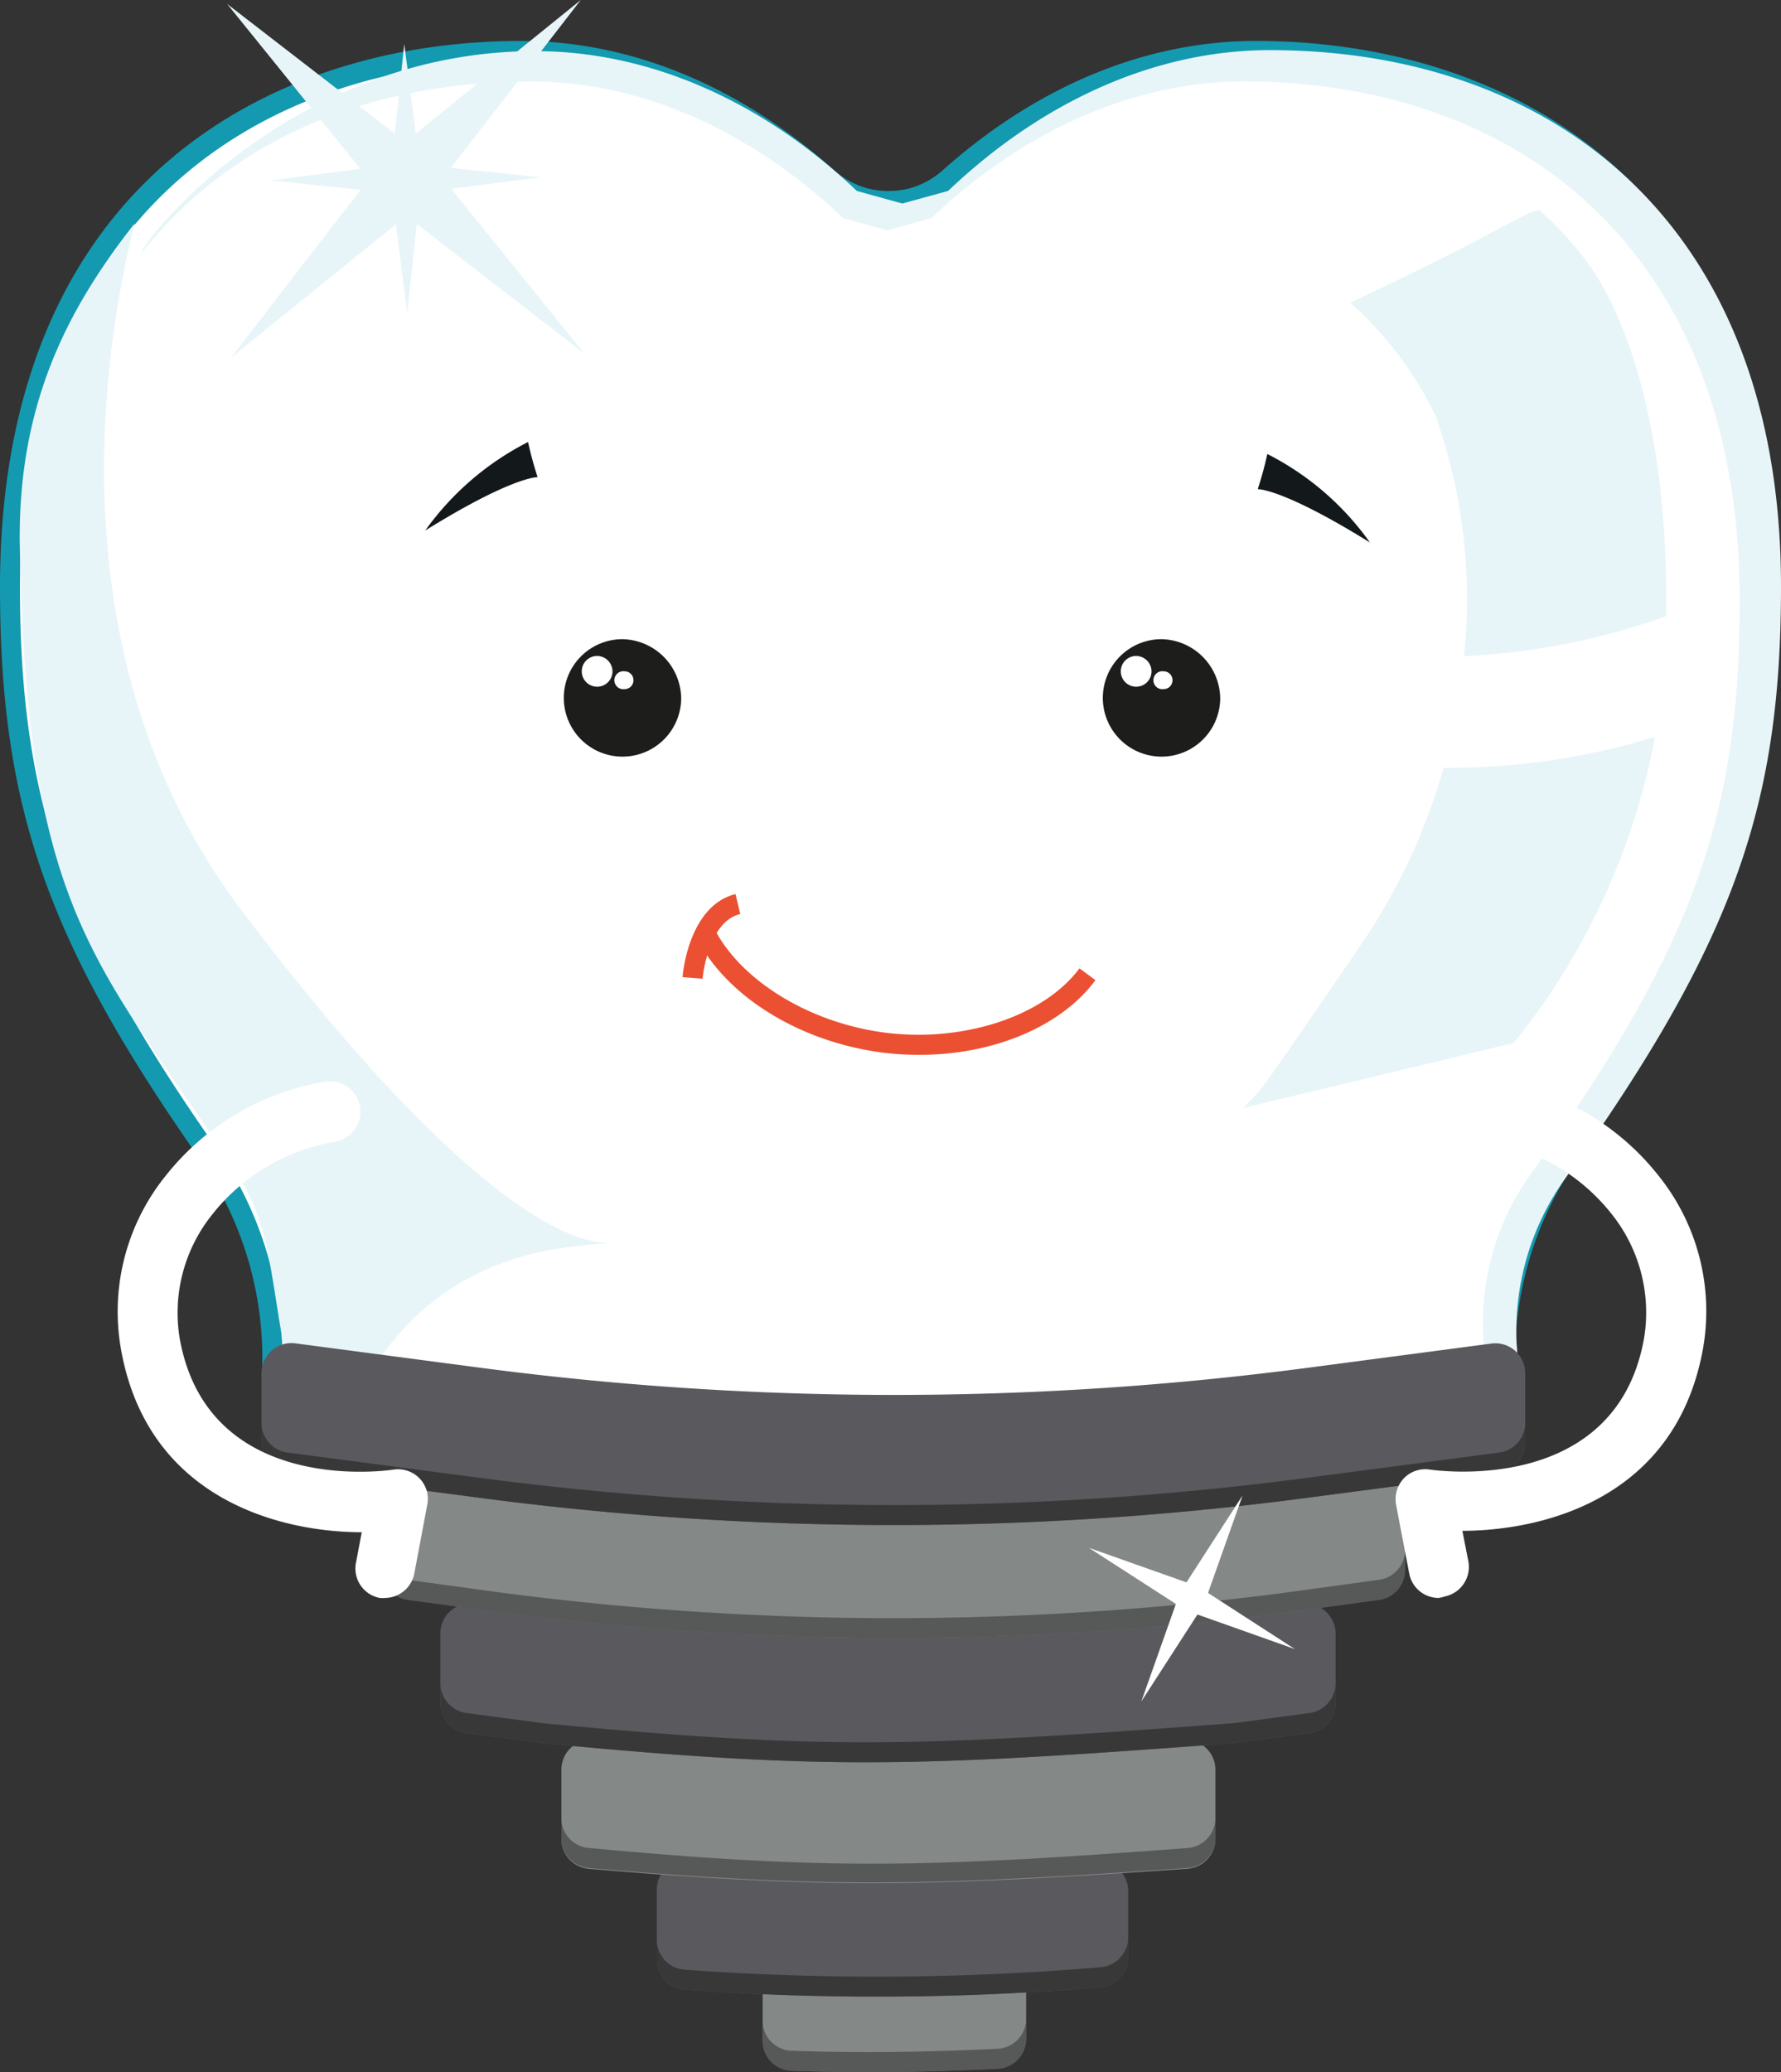 <svg xmlns="http://www.w3.org/2000/svg" viewBox="0 0 89.21 103.74"><rect x="0" y="0" width="89.21" height="103.74" fill="#333333" stroke="none"/><defs><style>.cls-1{fill:#fff;}.cls-2{fill:#139ab0;}.cls-3{fill:#13181b;}.cls-4{fill:#e8f5f8;}.cls-5{fill:none;stroke:#e4eaea;stroke-linecap:round;stroke-miterlimit:10;stroke-width:3px;}.cls-6{fill:#eb5032;}.cls-7{fill:#848887;}.cls-8{fill:#5a595d;}.cls-9{fill:#383838;}.cls-10{opacity:0.6;}.cls-11{fill:#1d1d1b;}</style></defs><title>03 Имплантация</title><g id="Слой_3" data-name="Слой 3"><path class="cls-1" d="M88.51,29.39c0-18.17-11.46-26.84-25.6-26.84-5.51,0-10.85,2.36-15.31,6.31a4.79,4.79,0,0,1-1.87,1,4.63,4.63,0,0,1-2.45,0,4.79,4.79,0,0,1-1.87-1C37,4.91,31.61,2.55,26.1,2.55,12,2.55.5,11.22.5,29.39c0,10.49,2.12,17.23,9.94,28.39a17.8,17.8,0,0,1,3.17,11.36,1.41,1.41,0,0,1,.68-.08l9.41,1.23a158.15,158.15,0,0,0,41.24,0l9.33-1.23a1.44,1.44,0,0,1,1.14.35.45.45,0,0,0,0-.11,17.83,17.83,0,0,1,3.17-11.52C86.39,46.62,88.51,39.89,88.51,29.39Z"/><path class="cls-2" d="M44.29,72.14a158.81,158.81,0,0,1-20.66-1.35l-9.4-1.23a1,1,0,0,0-.45,0,.5.5,0,0,1-.47-.07.51.51,0,0,1-.2-.43,17.45,17.45,0,0,0-3.08-11C2.34,47.1,0,40.4,0,29.39,0,9.23,13.48,2.05,26.1,2.05c5.48,0,10.89,2.23,15.64,6.43a4.18,4.18,0,0,0,1.67.94,4.28,4.28,0,0,0,2.19,0,4.18,4.18,0,0,0,1.67-.94C52,4.28,57.43,2.05,62.91,2.05,75.53,2.05,89,9.23,89,29.39c0,11-2.35,17.71-10,28.68a17.42,17.42,0,0,0-3.07,11.2.58.58,0,0,1-.27.54.5.5,0,0,1-.55,0,.91.91,0,0,0-.75-.23L65,70.78A157.73,157.73,0,0,1,44.29,72.14ZM14.14,68.55a.82.82,0,0,1,.22,0l9.4,1.23a158,158,0,0,0,41.11,0l9.33-1.23a2.14,2.14,0,0,1,.67,0,18.37,18.37,0,0,1,3.29-11.1C85.71,46.73,88,40.16,88,29.39,88,10,75,3.05,62.91,3.05c-5.23,0-10.41,2.14-15,6.18a5.07,5.07,0,0,1-4.79,1.15,5.27,5.27,0,0,1-2.07-1.15c-4.56-4-9.74-6.18-15-6.18C14,3.05,1,10,1,29.39c0,10.77,2.3,17.34,9.85,28.1A18.42,18.42,0,0,1,14.14,68.55Z"/><path class="cls-3" d="M63,24.49s1.22-.06,5.62,2.67a14.13,14.13,0,0,0-5.14-4.43A17.87,17.87,0,0,1,63,24.49Z"/><path class="cls-3" d="M26.93,23.89s-1.23-.06-5.63,2.67a14.27,14.27,0,0,1,5.15-4.43A17.87,17.87,0,0,0,26.93,23.89Z"/><path class="cls-4" d="M79.25,12.8a16.28,16.28,0,0,0-2.12-2.26c-.47-.13-1.77,1-9.5,4.61a18.15,18.15,0,0,1,4.29,5.7,27.5,27.5,0,0,1,1.41,12,34.71,34.71,0,0,0,10.13-2C83.59,21.24,81.33,15.37,79.25,12.8Z"/><path class="cls-4" d="M72.31,38.44a30.47,30.47,0,0,1-4.15,8.87c-2.51,3.68-4,5.83-4.88,7.06-.17.24-1,1.1-1,1.1l13.54-3.25a34.41,34.41,0,0,0,7.08-15.33A35.29,35.29,0,0,1,72.31,38.44Z"/><path class="cls-5" d="M12.39,58.11"/><polygon class="cls-4" points="29.09 0 22.18 8.93 29.28 17.71 20.35 10.81 11.57 17.91 18.47 8.97 11.38 0.2 20.31 7.1 29.09 0"/><polygon class="cls-4" points="20.4 15.71 19.63 9.67 13.57 9.03 19.61 8.25 20.25 2.2 21.03 8.24 27.08 8.88 21.04 9.65 20.4 15.71"/><path class="cls-4" d="M1.7,20.42v0Z"/><path class="cls-4" d="M14.69,68.56l3.63.58c4-7,10.81-6.67,12.21-6.93-1.21.09-6.39-.71-18.42-16.62C3.34,34,4.68,19.49,6.74,11.19,3.43,15.41.78,20.29,1,27.72,1.37,46,5,48.24,11.74,58.55c1.62,2.48,1.71,4.35,2.34,8.11a5.87,5.87,0,0,1,0,1.85A1.41,1.41,0,0,1,14.69,68.56Z"/><path class="cls-4" d="M30.53,62.21a1.77,1.77,0,0,0,.3-.05Z"/><path class="cls-4" d="M89.21,29.35c0-18.18-11.46-26.84-25.6-26.84-5.85,0-11.5,2.65-16.12,7.05l-2.29.63-2.28-.63c-4.62-4.4-10.27-7-16.12-7-12,0-19.53,9.26-19.76,10.18C11.59,6.9,18.65,4.08,26.59,4.08c5.67,0,11.16,2.58,15.64,6.84l2.22.62,2.21-.62c4.48-4.26,10-6.84,15.64-6.84,13.72,0,24.84,8.41,24.84,26,0,10.55-2.2,17.18-10.49,28.73A12.74,12.74,0,0,0,74.31,67c0,.73.09.55.16,1.47l.5,0c.44-.06.66-.21,1,.08-.07-.89.08-.51,0-1.23A13.14,13.14,0,0,1,78.4,59C86.94,47.06,89.21,40.22,89.21,29.35Z"/><path class="cls-6" d="M46.06,52.81a14.79,14.79,0,0,1-1.75-.1c-4.1-.5-7.77-2.7-9.35-5.62l.88-.48c1.41,2.6,4.86,4.65,8.59,5.1,3.92.47,7.88-.86,9.64-3.23l.8.59C53.15,51.4,49.75,52.81,46.06,52.81Z"/><path class="cls-6" d="M35.19,49l-1-.08c0-.15.31-3.58,2.65-4.16l.24,1C35.44,46.14,35.19,49,35.19,49Z"/><path class="cls-7" d="M39.64,103.67c3.42.12,6.57.08,10.36-.1A1.51,1.51,0,0,0,51.4,102V99a1.5,1.5,0,0,0-1.54-1.52c-3.39.13-6.67.11-10.11,0A1.5,1.5,0,0,0,38.2,99v3.2A1.5,1.5,0,0,0,39.64,103.67Z"/><path class="cls-8" d="M34.27,99.61a133.69,133.69,0,0,0,20.85-.12A1.51,1.51,0,0,0,56.51,98V94.7a1.5,1.5,0,0,0-1.6-1.52,131.38,131.38,0,0,1-20.42-.06,1.49,1.49,0,0,0-1.59,1.51v3.46A1.5,1.5,0,0,0,34.27,99.61Z"/><path class="cls-7" d="M29.47,93.56c11.81,1,16.75.92,30,0A1.51,1.51,0,0,0,60.88,92V88.63a1.5,1.5,0,0,0-1.64-1.52c-10.61,1.13-18.47.94-29.51,0a1.49,1.49,0,0,0-1.61,1.52V92A1.5,1.5,0,0,0,29.47,93.56Z"/><path class="cls-8" d="M65.61,86.76l-3.88.52h-.08c-15.8,1.18-20.28,1.34-34.38,0l-3.92-.52a1.51,1.51,0,0,1-1.29-1.51V81.8a1.49,1.49,0,0,1,1.67-1.51l3.57.48c13.24,1.26,21.7,1.52,34.42,0l3.51-.47A1.5,1.5,0,0,1,66.9,81.8v3.45A1.51,1.51,0,0,1,65.61,86.76Z"/><path class="cls-7" d="M70.38,78.58a1.51,1.51,0,0,1-1.28,1.51l-4.67.64a151.64,151.64,0,0,1-39.36,0l-4.67-.64a1.51,1.51,0,0,1-1.28-1.51v-3.2a1.5,1.5,0,0,1,1.67-1.52l4.32.6a151.12,151.12,0,0,0,39.35,0l4.25-.58a1.49,1.49,0,0,1,1.67,1.51Z"/><path class="cls-8" d="M75.11,73.72,65.37,75a158.15,158.15,0,0,1-41.24,0l-9.74-1.28a1.5,1.5,0,0,1-1.29-1.51V68.77a1.5,1.5,0,0,1,1.66-1.52l9.41,1.24a158.59,158.59,0,0,0,41.24,0l9.33-1.23a1.5,1.5,0,0,1,1.66,1.52v3.44A1.5,1.5,0,0,1,75.11,73.72Z"/><path class="cls-9" d="M75.11,72.72,65.37,74a158.15,158.15,0,0,1-41.24,0l-9.74-1.28a1.5,1.5,0,0,1-1.29-1.51v1a1.5,1.5,0,0,0,1.29,1.51L24.13,75a158.15,158.15,0,0,0,41.24,0l9.74-1.28a1.5,1.5,0,0,0,1.29-1.51v-1A1.5,1.5,0,0,1,75.11,72.72Z"/><g class="cls-10"><path class="cls-9" d="M69.1,79.09l-4.67.64a151.64,151.64,0,0,1-39.36,0l-4.67-.64a1.51,1.51,0,0,1-1.28-1.51v1a1.51,1.51,0,0,0,1.28,1.51l4.67.64a151.64,151.64,0,0,0,39.36,0l4.67-.64a1.51,1.51,0,0,0,1.28-1.51v-1A1.51,1.51,0,0,1,69.1,79.09Z"/></g><path class="cls-1" d="M19.3,80a1.37,1.37,0,0,1-.28,0,1.5,1.5,0,0,1-1.19-1.76l.29-1.53c-4,0-10.72-1.61-12.06-9.16A10.82,10.82,0,0,1,8.27,58.9a12.86,12.86,0,0,1,8-4.74,1.5,1.5,0,1,1,.52,3,9.91,9.91,0,0,0-6.14,3.62A7.85,7.85,0,0,0,9,67c1.42,8,10.59,6.59,10.68,6.58A1.5,1.5,0,0,1,21,74a1.47,1.47,0,0,1,.4,1.34l-.65,3.45A1.51,1.51,0,0,1,19.3,80Z"/><path class="cls-1" d="M72.06,80a1.5,1.5,0,0,1-1.47-1.21l-.66-3.45a1.53,1.53,0,0,1,.4-1.34,1.49,1.49,0,0,1,1.33-.42c.09,0,9.27,1.41,10.69-6.58a7.9,7.9,0,0,0-1.63-6.23,9.91,9.91,0,0,0-6.14-3.62,1.5,1.5,0,0,1,.52-3,12.84,12.84,0,0,1,8,4.74,10.82,10.82,0,0,1,2.21,8.59c-1.34,7.55-8,9.15-12.06,9.16l.3,1.53a1.51,1.51,0,0,1-1.2,1.76A1.32,1.32,0,0,1,72.06,80Z"/><polygon class="cls-1" points="57.17 85.18 58.9 80.3 54.54 77.49 59.43 79.22 62.24 74.87 60.51 79.75 64.86 82.56 59.98 80.83 57.17 85.18"/><path class="cls-9" d="M65.61,85.76l-3.88.52h-.08c-15.8,1.18-20.28,1.34-34.38,0l-3.92-.52a1.51,1.51,0,0,1-1.29-1.51v1a1.51,1.51,0,0,0,1.29,1.51l3.92.52c14.1,1.34,18.58,1.18,34.38,0h.08l3.88-.52a1.51,1.51,0,0,0,1.29-1.51v-1A1.51,1.51,0,0,1,65.61,85.76Z"/><g class="cls-10"><path class="cls-9" d="M59.51,92.52c-13.29,1-18.23,1.09-30,0A1.5,1.5,0,0,1,28.12,91v1a1.5,1.5,0,0,0,1.35,1.52c11.81,1,16.75.92,30,0A1.51,1.51,0,0,0,60.88,92V91A1.51,1.51,0,0,1,59.51,92.52Z"/></g><path class="cls-9" d="M55.12,98.49a133.69,133.69,0,0,1-20.85.12,1.5,1.5,0,0,1-1.37-1.52v1a1.5,1.5,0,0,0,1.37,1.52,133.69,133.69,0,0,0,20.85-.12A1.51,1.51,0,0,0,56.51,98V97A1.51,1.51,0,0,1,55.12,98.49Z"/><g class="cls-10"><path class="cls-9" d="M50,102.57c-3.79.18-6.94.22-10.36.1a1.5,1.5,0,0,1-1.44-1.52v1a1.5,1.5,0,0,0,1.44,1.52c3.42.12,6.57.08,10.36-.1A1.51,1.51,0,0,0,51.4,102v-1A1.51,1.51,0,0,1,50,102.57Z"/></g><path class="cls-11" d="M34.12,35a2.94,2.94,0,1,1-2.94-3A3,3,0,0,1,34.12,35Z"/><path class="cls-1" d="M30.68,33.61a.77.77,0,1,1-.77-.77A.78.78,0,0,1,30.68,33.61Z"/><path class="cls-1" d="M31.73,34.06a.44.44,0,0,1-.44.44.45.45,0,1,1,0-.89A.44.44,0,0,1,31.73,34.06Z"/><path class="cls-11" d="M61.12,35a2.94,2.94,0,1,1-2.94-3A3,3,0,0,1,61.12,35Z"/><path class="cls-1" d="M57.68,33.61a.77.77,0,1,1-.77-.77A.78.78,0,0,1,57.68,33.61Z"/><path class="cls-1" d="M58.73,34.06a.44.44,0,0,1-.44.44.45.45,0,1,1,0-.89A.44.44,0,0,1,58.73,34.06Z"/></g></svg>